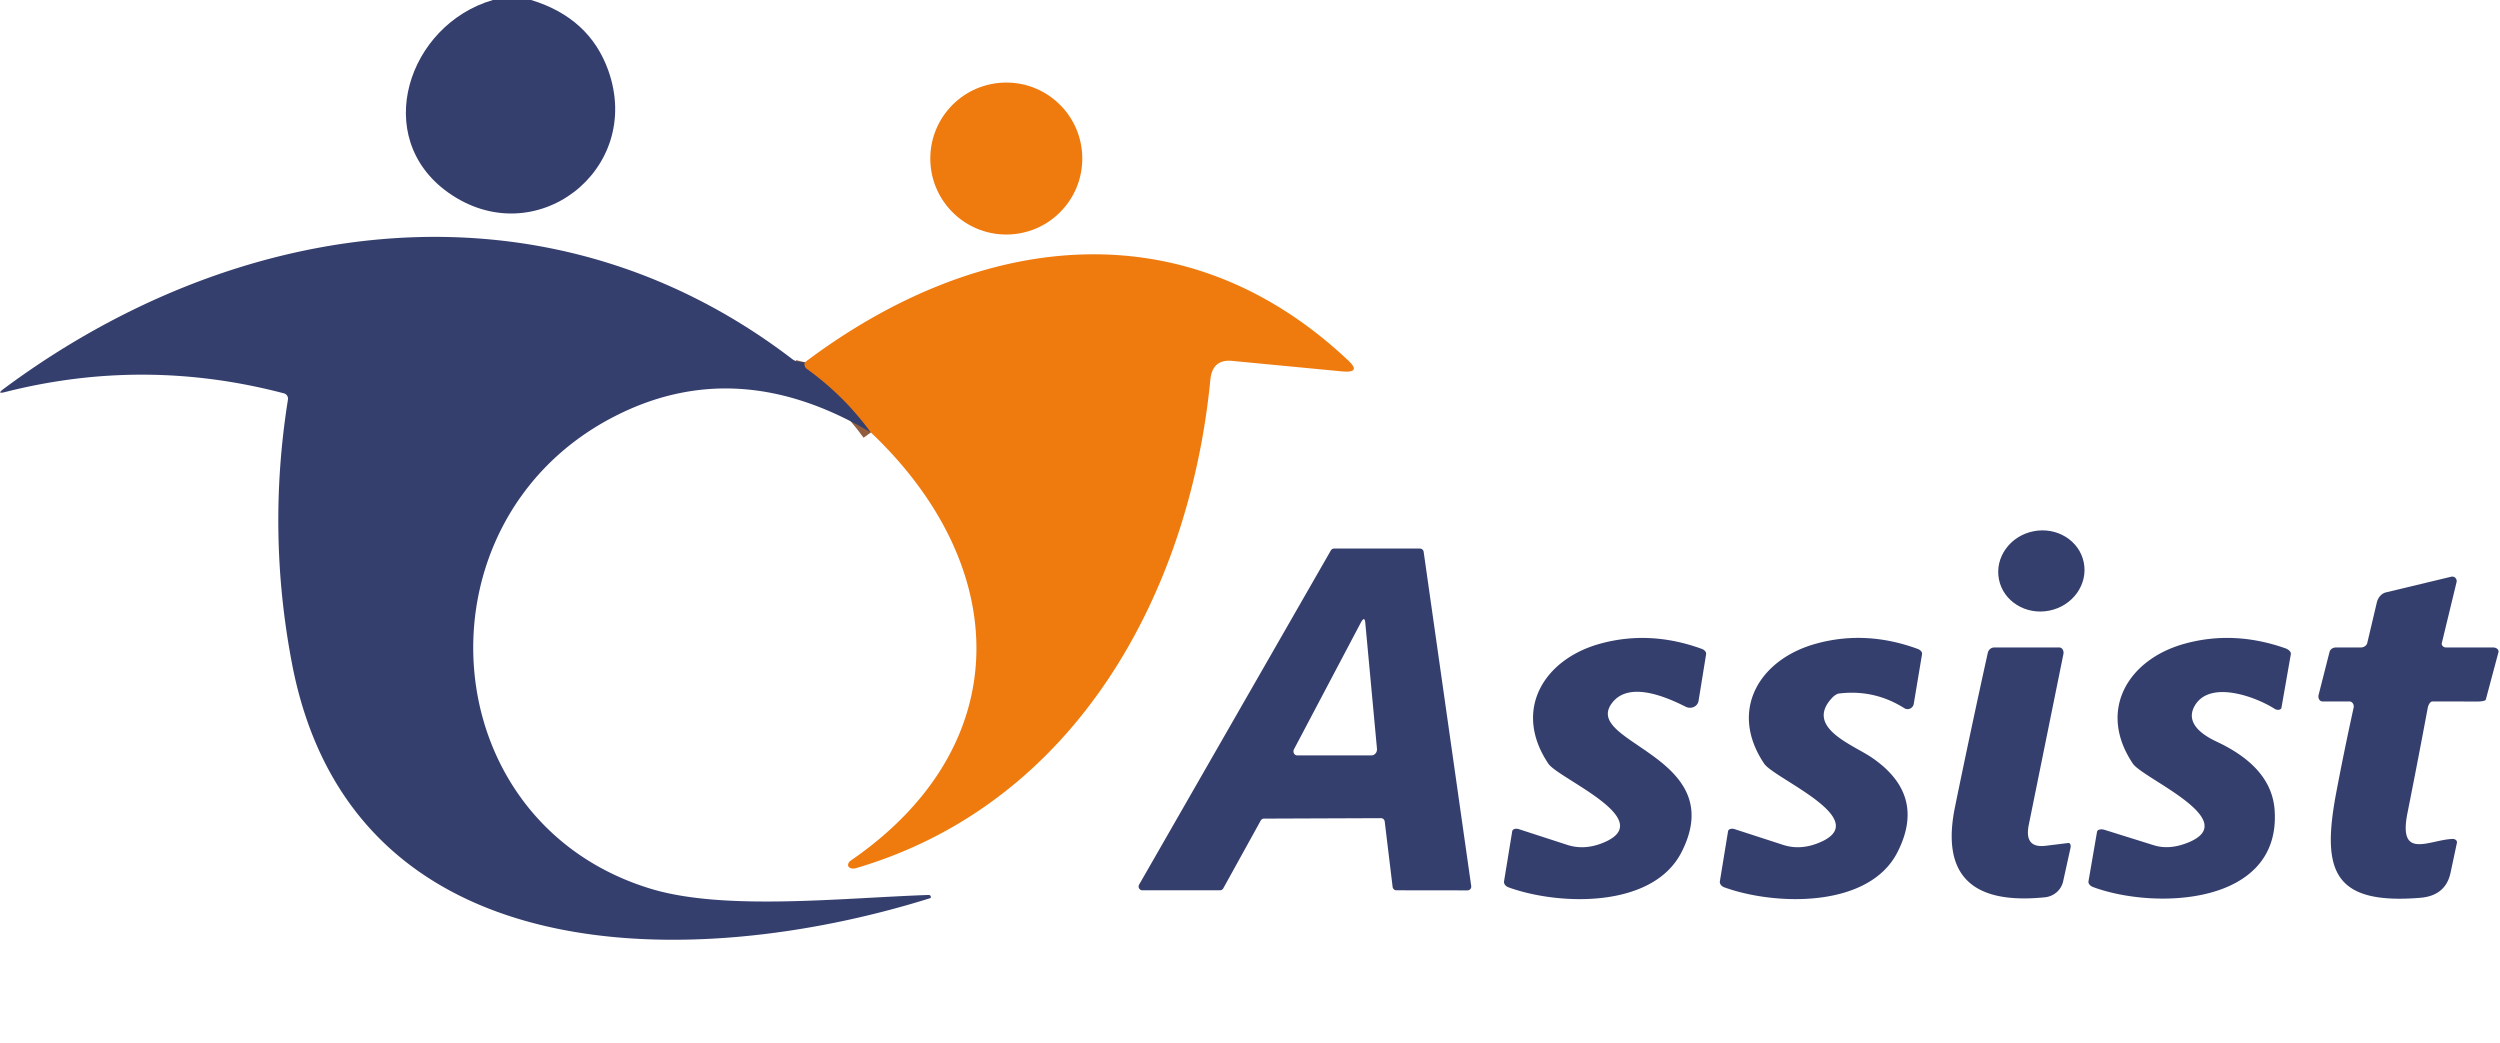 <?xml version="1.0" encoding="UTF-8" standalone="no"?>
<!DOCTYPE svg PUBLIC "-//W3C//DTD SVG 1.1//EN" "http://www.w3.org/Graphics/SVG/1.1/DTD/svg11.dtd">
<svg xmlns="http://www.w3.org/2000/svg" version="1.1" viewBox="0 0 278 116">
<path stroke="#925d3e" stroke-width="2.00" fill="none" stroke-linecap="butt" vector-effect="non-scaling-stroke" d="
  M 89.50 40.29
  Q 89.38 40.76 89.72 41.01
  Q 93.90 44.02 96.84 48.09"
/>
<path fill="#353f6e" d="
  M 54.81 0.00
  L 59.06 0.00
  Q 65.55 1.98 67.64 7.83
  C 71.60 18.93 59.46 28.25 49.84 21.41
  C 41.21 15.27 45.38 2.74 54.81 0.00
  Z"
/>
<circle fill="#ef7a0e" cx="111.90" cy="17.63" r="8.45"/>
<path fill="#353f6e" d="
  M 89.50 40.29
  Q 89.38 40.76 89.72 41.01
  Q 93.90 44.02 96.84 48.09
  Q 81.78 39.17 67.94 46.51
  C 45.85 58.22 47.95 91.37 72.33 98.82
  C 80.51 101.32 93.55 99.85 103.25 99.52
  A 0.26 0.18 -2.3 0 1 103.50 99.68
  C 103.52 99.85 103.52 99.85 103.36 99.90
  C 77.26 108.06 39.13 108.64 32.47 73.79
  Q 29.67 59.17 32.02 44.43
  A 0.62 0.61 -78.5 0 0 31.57 43.74
  Q 16.05 39.66 0.55 43.60
  Q -0.40 43.85 0.38 43.26
  C 26.57 23.78 60.94 19.11 88.15 39.97
  A 1.81 0.82 -6.4 0 0 89.02 40.25
  L 89.50 40.29
  Z"
/>
<path fill="#ef7a0e" d="
  M 96.84 48.09
  Q 93.90 44.02 89.72 41.01
  Q 89.38 40.76 89.50 40.29
  C 108.58 25.91 131.58 22.79 149.94 40.10
  Q 151.43 41.50 149.25 41.30
  L 137.01 40.13
  Q 134.81 39.92 134.59 42.24
  C 132.27 65.99 119.61 89.31 95.28 96.51
  Q 94.68 96.69 94.40 96.42
  A 0.56 0.40 -38.5 0 1 94.60 95.70
  C 113.16 82.94 112.55 62.98 96.84 48.09
  Z"
/>
<ellipse fill="#353f6e" cx="0.00" cy="0.00" transform="translate(227.00,63.49) rotate(-11.3)" rx="4.81" ry="4.50"/>
<path fill="#353f6e" d="
  M 140.19 91.25
  L 136.03 98.78
  A 0.42 0.42 -77.1 0 1 135.66 99.00
  L 127.04 99.00
  A 0.42 0.42 15.9 0 1 126.67 98.37
  L 147.99 61.21
  A 0.42 0.42 -75.2 0 1 148.35 61.00
  L 157.90 61.00
  A 0.42 0.42 -3.8 0 1 158.31 61.36
  L 163.60 98.53
  A 0.42 0.42 -3.7 0 1 163.19 99.01
  L 155.28 99.00
  A 0.42 0.42 86.7 0 1 154.86 98.63
  L 153.98 91.35
  A 0.42 0.42 86.3 0 0 153.56 90.98
  L 140.56 91.03
  A 0.42 0.42 -75.6 0 0 140.19 91.25
  Z
  M 151.31 69.26
  L 143.89 83.32
  A 0.47 0.43 -75.0 0 0 144.25 84.00
  L 152.50 84.00
  A 0.68 0.63 87.1 0 0 153.12 83.26
  L 151.82 69.26
  Q 151.75 68.44 151.31 69.26
  Z"
/>
<path fill="#353f6e" d="
  M 272.00 72.00
  L 277.25 72.00
  A 0.56 0.42 5.1 0 1 277.83 72.52
  L 276.42 77.80
  A 0.97 0.24 0.8 0 1 275.50 78.01
  L 270.50 78.00
  A 0.88 0.46 -81.6 0 0 269.96 78.74
  Q 268.86 84.64 267.71 90.41
  C 266.65 95.71 270.15 93.37 272.74 93.29
  A 0.45 0.36 3.3 0 1 273.21 93.72
  L 272.50 97.05
  Q 271.95 99.62 269.09 99.84
  C 259.36 100.62 258.18 96.72 259.78 88.19
  Q 260.68 83.43 261.72 78.71
  A 0.58 0.50 -83.1 0 0 261.25 78.00
  L 258.25 78.00
  A 0.59 0.47 -81.5 0 1 257.83 77.27
  L 259.04 72.51
  A 0.74 0.66 5.8 0 1 259.75 72.00
  L 262.50 72.00
  A 0.78 0.65 5.5 0 0 263.24 71.50
  L 264.30 67.01
  A 1.57 1.31 -87.9 0 1 265.33 65.87
  L 272.58 64.13
  A 0.50 0.49 -89.9 0 1 273.17 64.73
  L 271.53 71.51
  A 0.47 0.40 5.8 0 0 272.00 72.00
  Z"
/>
<path fill="#353f6e" d="
  M 174.31 93.96
  Q 176.09 94.53 178.03 93.81
  C 184.79 91.28 173.31 86.62 172.17 84.91
  C 168.21 79.00 171.63 73.35 177.86 71.60
  Q 183.44 70.04 189.25 72.16
  A 0.68 0.47 17.1 0 1 189.72 72.75
  L 188.88 77.93
  A 1.01 0.94 18.4 0 1 187.45 78.59
  C 185.13 77.42 180.99 75.68 179.18 78.28
  C 176.11 82.67 192.43 84.11 186.98 94.77
  C 183.78 101.03 173.36 100.71 167.74 98.67
  A 0.72 0.57 15.3 0 1 167.25 98.00
  L 168.16 92.43
  A 0.60 0.39 15.1 0 1 168.89 92.20
  L 174.31 93.96
  Z"
/>
<path fill="#353f6e" d="
  M 198.31 93.96
  Q 200.09 94.53 202.03 93.81
  C 208.79 91.28 197.31 86.62 196.17 84.91
  C 192.21 79.00 195.63 73.35 201.86 71.60
  Q 207.44 70.03 213.25 72.16
  A 0.69 0.46 16.9 0 1 213.73 72.75
  L 212.81 78.27
  A 0.70 0.69 -69.4 0 1 211.76 78.75
  Q 208.42 76.64 204.49 77.12
  A 1.49 0.68 -57.1 0 0 203.71 77.62
  C 200.68 80.88 205.99 82.79 208.08 84.20
  Q 214.27 88.37 210.99 94.78
  C 207.80 101.02 197.35 100.71 191.74 98.67
  A 0.72 0.57 15.3 0 1 191.25 98.00
  L 192.16 92.43
  A 0.60 0.39 15.1 0 1 192.89 92.20
  L 198.31 93.96
  Z"
/>
<path fill="#353f6e" d="
  M 239.50 93.99
  Q 241.15 94.51 243.12 93.77
  C 249.69 91.30 238.29 86.59 237.17 84.91
  C 233.21 79.00 236.63 73.35 242.86 71.60
  Q 248.36 70.06 254.13 72.09
  A 0.83 0.48 17.0 0 1 254.74 72.75
  L 253.70 78.69
  A 0.56 0.38 25.3 0 1 252.92 78.81
  C 250.85 77.49 245.89 75.65 244.14 78.34
  C 242.89 80.27 244.75 81.66 246.47 82.46
  C 249.69 83.97 252.68 86.29 252.94 90.10
  C 253.66 100.72 239.57 101.18 232.75 98.64
  A 0.74 0.50 17.4 0 1 232.24 98.00
  L 233.19 92.49
  A 0.71 0.40 15.3 0 1 234.03 92.28
  L 239.50 93.99
  Z"
/>
<path fill="#353f6e" d="
  M 227.48 94.05
  L 230.01 93.74
  A 0.42 0.26 -83.6 0 1 230.25 94.24
  L 229.42 98.01
  A 2.33 2.26 3.0 0 1 227.39 99.78
  Q 215.07 101.03 217.40 89.71
  Q 219.15 81.17 221.04 72.61
  A 0.77 0.72 -83.5 0 1 221.75 72.00
  L 229.00 72.00
  A 0.62 0.49 -83.0 0 1 229.45 72.74
  L 225.60 91.72
  Q 225.07 94.35 227.48 94.05
  Z"
/>
</svg>
